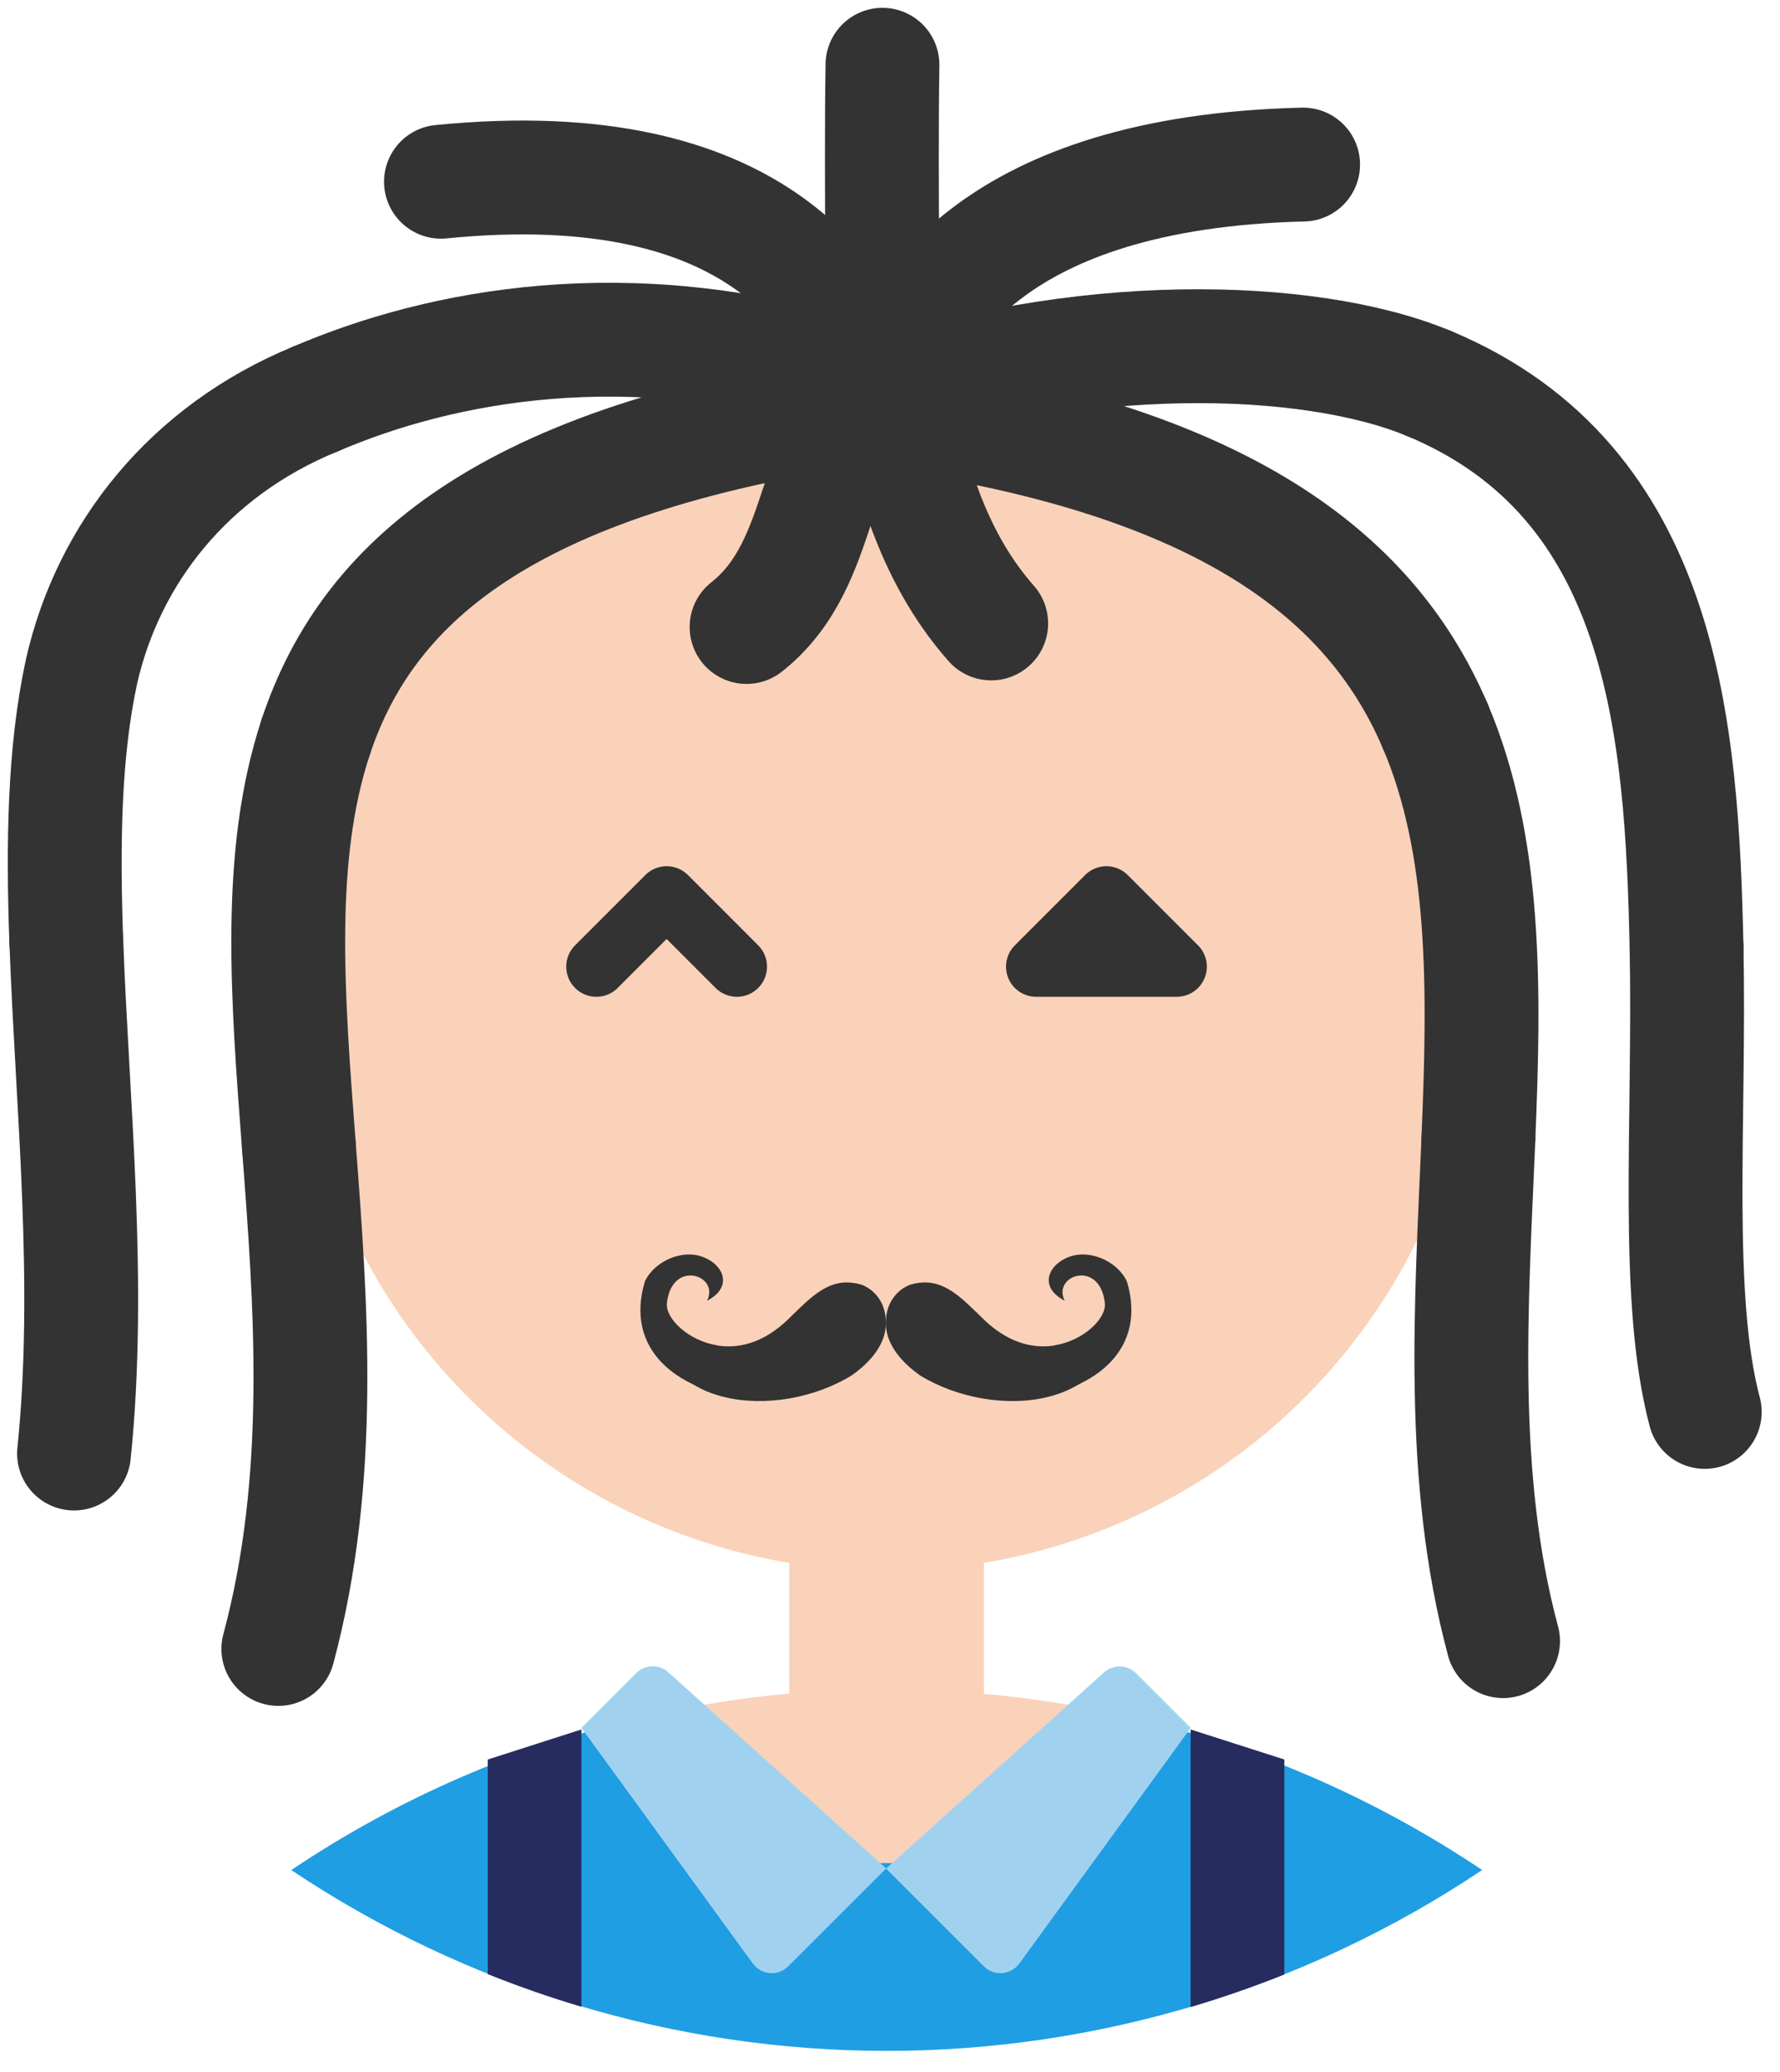 <svg width="55" height="64" viewBox="0 0 55 64" fill="none" xmlns="http://www.w3.org/2000/svg">
<path fill-rule="evenodd" clip-rule="evenodd" d="M24.385 44.87H30.401V52.318C31.919 52.454 33.426 52.693 34.912 53.034L38.67 59.542C31.41 62.33 23.375 62.33 16.115 59.542L19.873 53.034C21.359 52.69 22.866 52.448 24.385 52.309V44.862V44.87Z" fill="#FAD2B9"/>
<path fill-rule="evenodd" clip-rule="evenodd" d="M27.393 12C31.005 12 34.535 13.071 37.538 15.078C40.542 17.084 42.882 19.936 44.264 23.273C45.647 26.61 46.008 30.282 45.303 33.824C44.599 37.366 42.86 40.62 40.306 43.174C37.752 45.728 34.498 47.467 30.956 48.172C27.413 48.876 23.742 48.515 20.405 47.133C17.068 45.75 14.216 43.41 12.209 40.407C10.203 37.404 9.132 33.873 9.132 30.261C9.132 25.418 11.056 20.773 14.48 17.349C17.905 13.924 22.55 12 27.393 12Z" fill="#FAD2B9"/>
<path fill-rule="evenodd" clip-rule="evenodd" d="M34.912 53.034C38.797 53.936 42.486 55.538 45.797 57.76C40.353 61.402 33.949 63.346 27.399 63.346C20.848 63.346 14.445 61.402 9 57.76C12.312 55.538 16 53.936 19.885 53.034L24.385 57.545H30.401L34.912 53.034Z" fill="#1F9EE4"/>
<path fill-rule="evenodd" clip-rule="evenodd" d="M27.378 57.714L24.355 60.733C24.289 60.801 24.209 60.854 24.122 60.89C24.034 60.927 23.94 60.946 23.846 60.946C23.751 60.946 23.657 60.927 23.57 60.89C23.482 60.854 23.403 60.801 23.336 60.733C23.307 60.707 23.281 60.677 23.259 60.645L17.965 53.369L19.652 51.682C19.784 51.547 19.963 51.469 20.152 51.465C20.34 51.461 20.523 51.53 20.66 51.659L27.389 57.715L27.378 57.714Z" fill="#A0D2F0"/>
<path fill-rule="evenodd" clip-rule="evenodd" d="M27.379 57.715L30.401 60.734C30.468 60.801 30.547 60.854 30.635 60.891C30.722 60.927 30.816 60.946 30.911 60.946C31.006 60.946 31.099 60.927 31.187 60.891C31.274 60.854 31.354 60.801 31.421 60.734C31.45 60.707 31.475 60.677 31.498 60.645L36.792 53.369L35.104 51.682C34.974 51.551 34.797 51.476 34.612 51.471C34.428 51.466 34.248 51.533 34.111 51.657L27.382 57.712L27.379 57.715Z" fill="#A0D2F0"/>
<path fill-rule="evenodd" clip-rule="evenodd" d="M39.684 54.346L36.788 53.418V61.992C37.774 61.699 38.739 61.364 39.684 60.986V54.346ZM17.965 61.983V53.418L15.072 54.346V60.975C16.015 61.353 16.983 61.691 17.965 61.983Z" fill="#262C5F"/>
<path d="M18.427 29.857L20.598 27.686L22.769 29.857M32.016 29.857L34.187 27.686L36.359 29.857H32.016Z" stroke="#333333" stroke-width="1.862" stroke-linecap="round" stroke-linejoin="round"/>
<path d="M28.123 39.68C27.692 39.849 27.38 40.26 27.373 40.822C27.357 41.222 27.526 41.842 28.426 42.481C30.733 43.898 34.587 43.537 34.515 40.429C33.179 41.81 31.644 42.044 30.283 40.641C29.93 40.308 29.604 39.952 29.157 39.741C28.844 39.596 28.52 39.566 28.123 39.68L28.123 39.68Z" fill="#333333"/>
<path d="M32.581 41.556C33.461 41.416 34.176 40.74 34.14 40.265C34.003 38.881 32.498 39.379 32.898 40.175C32.093 39.761 32.372 39.062 33.042 38.819C33.63 38.59 34.501 38.918 34.818 39.575C35.455 41.678 33.834 42.921 31.844 43.173L32.581 41.556Z" fill="#333333"/>
<path d="M26.622 39.68C27.053 39.849 27.365 40.26 27.372 40.822C27.388 41.222 27.219 41.842 26.319 42.481C24.012 43.898 20.158 43.537 20.23 40.429C21.567 41.81 23.101 42.044 24.462 40.641C24.815 40.308 25.141 39.952 25.588 39.741C25.901 39.596 26.225 39.566 26.622 39.68L26.622 39.68Z" fill="#333333"/>
<path d="M22.165 41.556C21.285 41.416 20.57 40.74 20.606 40.265C20.743 38.881 22.248 39.379 21.848 40.175C22.653 39.761 22.373 39.062 21.704 38.819C21.116 38.59 20.245 38.918 19.928 39.575C19.291 41.678 20.912 42.921 22.902 43.173L22.165 41.556Z" fill="#333333"/>
<path d="M27.261 12.507C15.942 14.06 11.405 17.783 9.753 22.773" stroke="#333333" stroke-width="3.517" stroke-linecap="round" stroke-linejoin="round"/>
<path d="M27.263 12.507C24.97 13.57 25.626 17.357 23.068 19.366" stroke="#333333" stroke-width="3.517" stroke-linecap="round" stroke-linejoin="round"/>
<path d="M26.049 11.59C19.429 9.567 13.631 10.655 9.748 12.324" stroke="#333333" stroke-width="3.517" stroke-linecap="round" stroke-linejoin="round"/>
<path d="M27.253 13.168C27.31 11.186 27.21 5.473 27.267 2" stroke="#333333" stroke-width="3.517" stroke-linecap="round" stroke-linejoin="round"/>
<path d="M13.625 5.613C23.603 4.624 25.905 9.509 26.836 11.346" stroke="#333333" stroke-width="3.517" stroke-linecap="round" stroke-linejoin="round"/>
<path d="M27.552 11.612C28.396 9.769 30.581 5.319 40.265 5.083" stroke="#333333" stroke-width="3.517" stroke-linecap="round" stroke-linejoin="round"/>
<path d="M27.677 12.512C28.118 14.384 28.7 17.073 30.627 19.256" stroke="#333333" stroke-width="3.517" stroke-linecap="round" stroke-linejoin="round"/>
<path d="M26.767 12.443C33.21 10.142 40.428 10.29 44.152 11.845" stroke="#333333" stroke-width="3.517" stroke-linecap="round" stroke-linejoin="round"/>
<path d="M26.977 12.662C37.573 14.083 42.307 17.661 44.343 22.415" stroke="#333333" stroke-width="3.517" stroke-linecap="round" stroke-linejoin="round"/>
<path d="M9.753 22.774C8.548 26.416 8.879 30.733 9.233 35.375" stroke="#333333" stroke-width="3.517" stroke-linecap="round" stroke-linejoin="round"/>
<path d="M9.746 12.324C5.821 13.933 3.339 17.123 2.519 20.74C1.983 23.215 1.939 26.05 2.048 29.071" stroke="#333333" stroke-width="3.517" stroke-linecap="round" stroke-linejoin="round"/>
<path d="M44.155 11.845C51.443 14.887 51.966 22.531 52.113 29.282" stroke="#333333" stroke-width="3.517" stroke-linecap="round" stroke-linejoin="round"/>
<path d="M44.343 22.415C45.923 26.108 45.876 30.509 45.681 35.161" stroke="#333333" stroke-width="3.517" stroke-linecap="round" stroke-linejoin="round"/>
<path d="M9.233 35.373C9.611 40.331 10.015 45.659 8.6 50.931" stroke="#333333" stroke-width="3.517" stroke-linecap="round" stroke-linejoin="round"/>
<path d="M2.049 29.07C2.229 34.094 2.83 39.634 2.287 44.895" stroke="#333333" stroke-width="3.517" stroke-linecap="round" stroke-linejoin="round"/>
<path d="M52.113 29.283C52.218 34.702 51.74 40.087 52.675 43.61" stroke="#333333" stroke-width="3.517" stroke-linecap="round" stroke-linejoin="round"/>
<path d="M45.682 35.16C45.469 40.238 45.08 45.614 46.443 50.69" stroke="#333333" stroke-width="3.517" stroke-linecap="round" stroke-linejoin="round"/>
</svg>
